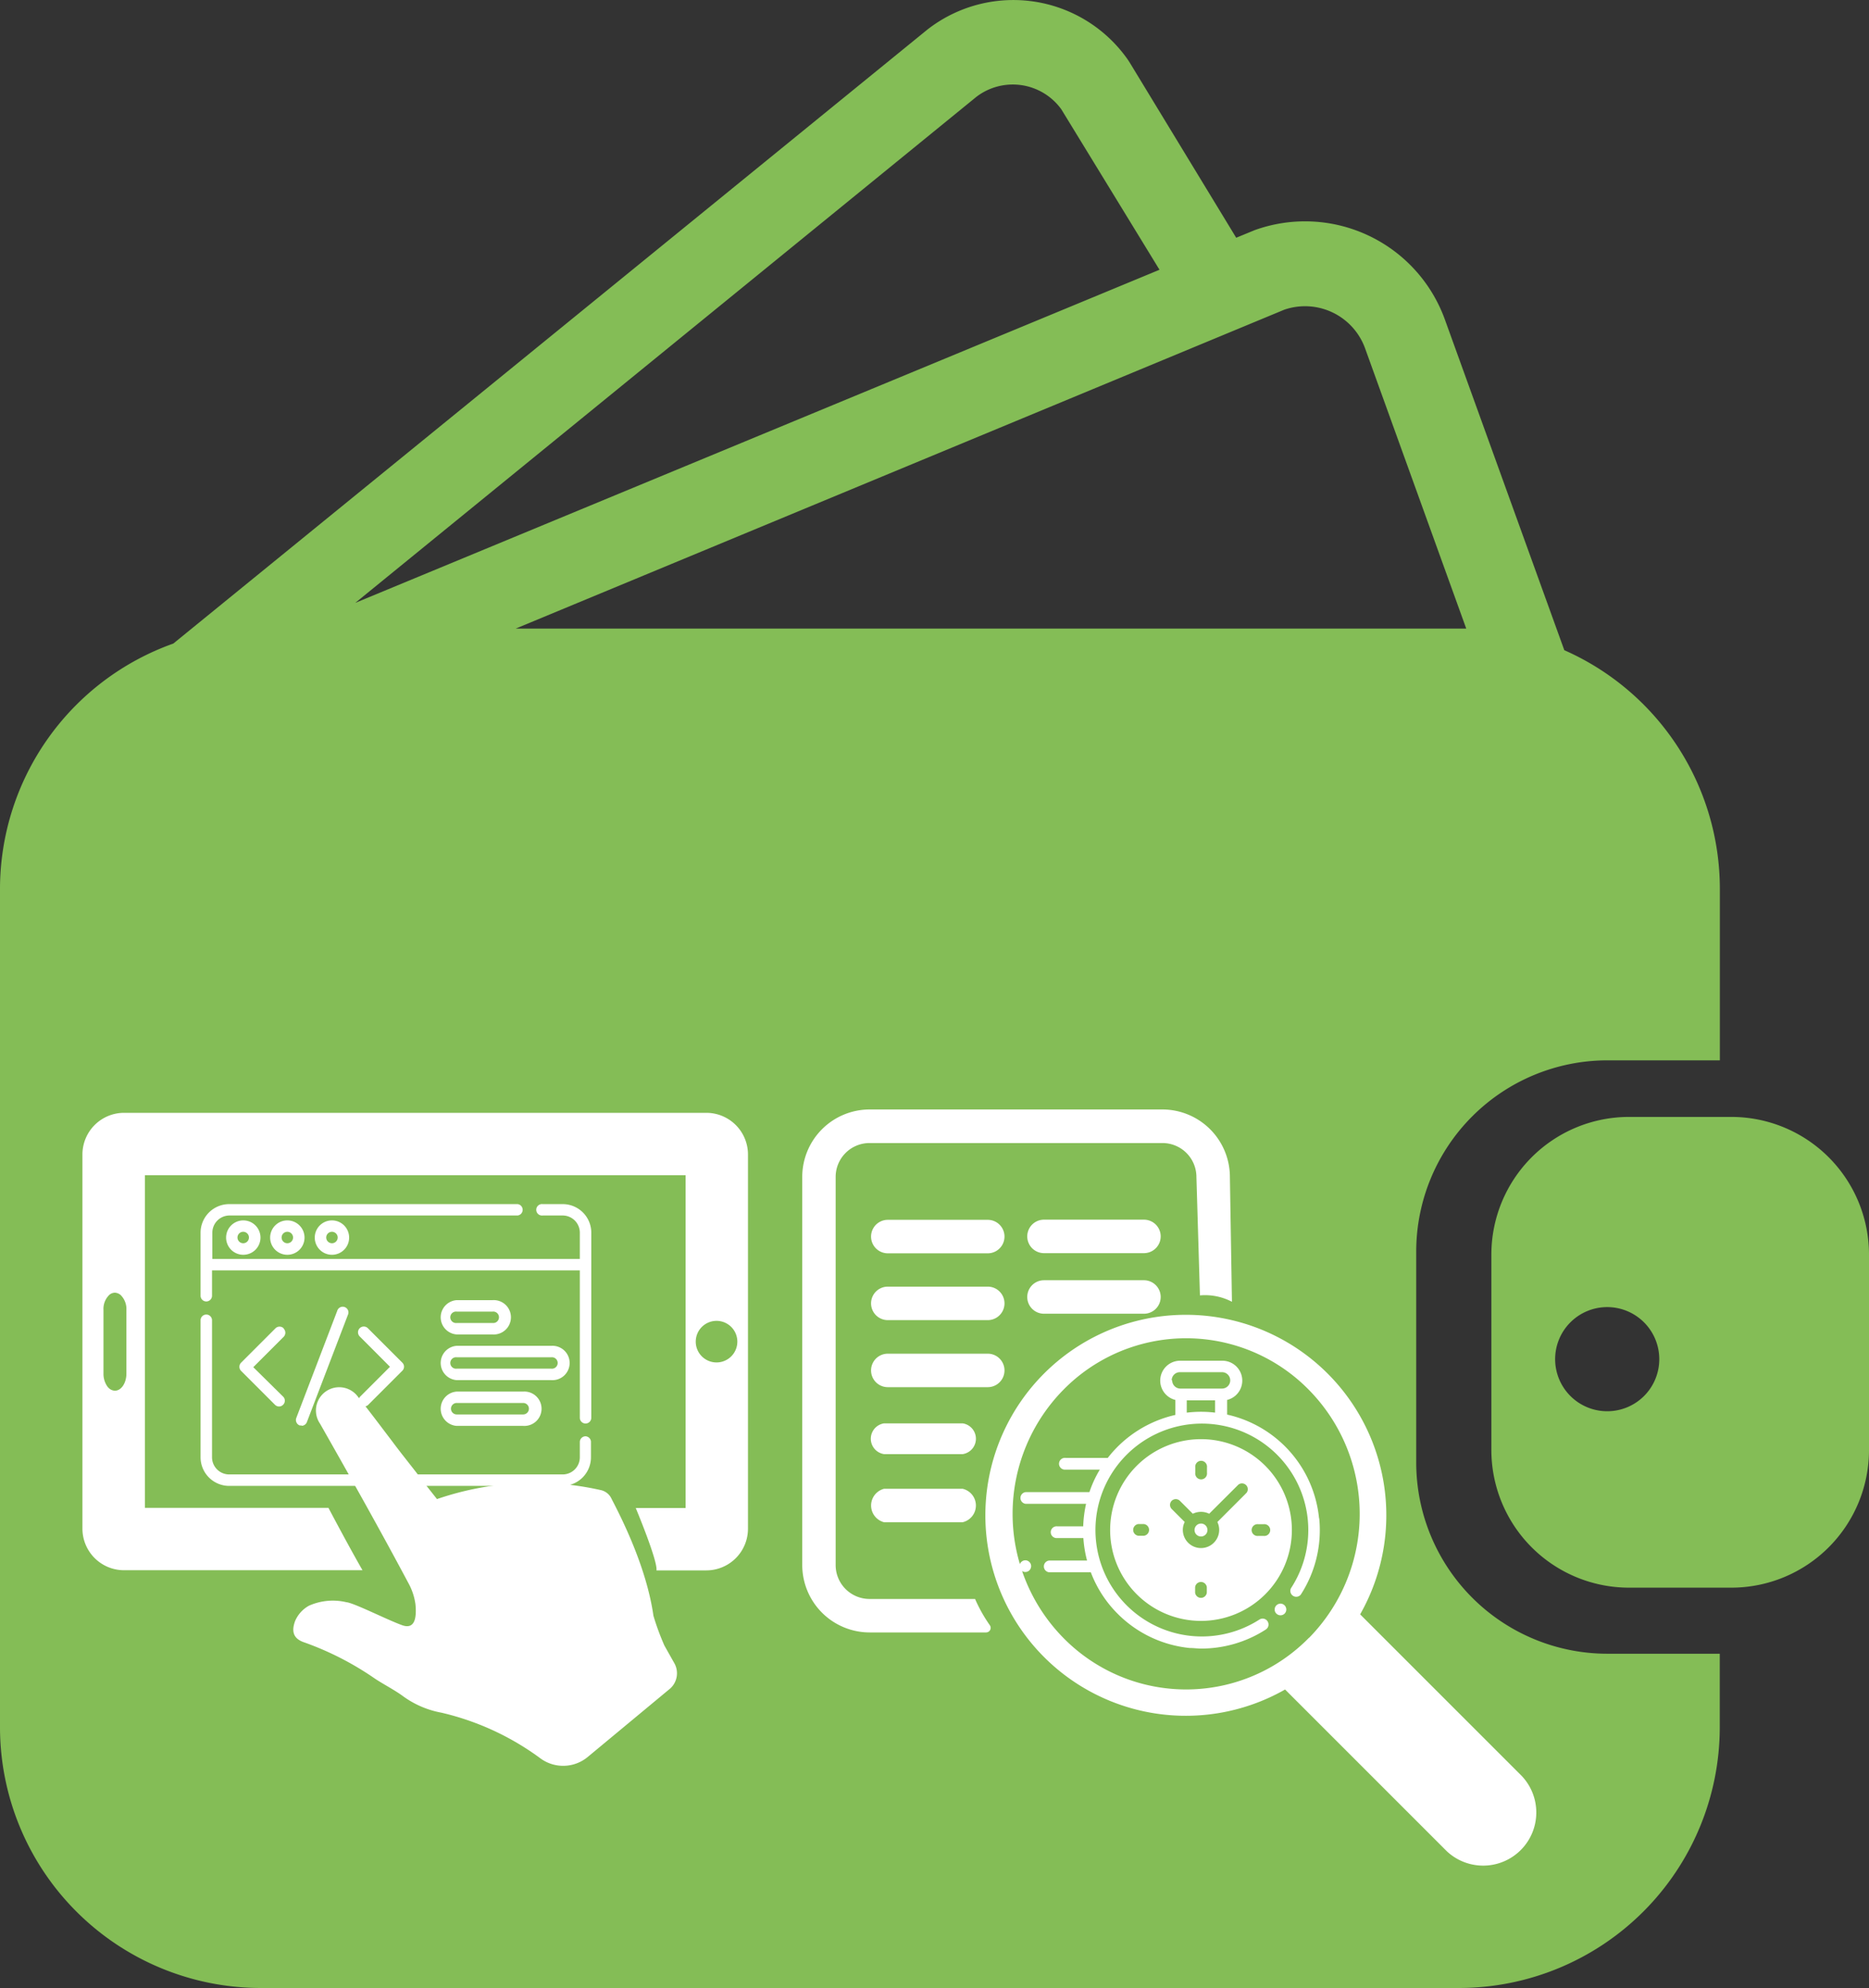 <svg xmlns="http://www.w3.org/2000/svg" viewBox="0 0 228.31 242.84"><rect x="0" y="0" width="228.31" height="242.84" fill="#333333" stroke="none"/><defs><style>.cls-1{fill:#84bd56;}.cls-2{fill:#fff;}</style></defs><g id="Capa_2" data-name="Capa 2"><g id="Elementos_interactivos" data-name="Elementos  interactivos"><path class="cls-1" d="M196.33,202A23.36,23.36,0,0,1,173,178.63V152.85a23.36,23.36,0,0,1,23.34-23.33h13.75v-21a31.87,31.87,0,0,0-19-29.1L176.49,39a18.16,18.16,0,0,0-23.22-10.89l-2.26.93L138,7.64l-.2-.31a17.07,17.07,0,0,0-24.51-3.72l-92.12,75A31.84,31.84,0,0,0,0,108.56V211a31.87,31.87,0,0,0,31.82,31.83H178.26A31.87,31.87,0,0,0,210.08,211V202H196.33ZM156.88,37.83a7.8,7.8,0,0,1,9.87,4.71l12.36,34.24c-.29,0-.57,0-.85,0H63Zm-37.61-26a7.32,7.32,0,0,1,10.37,1.51l12,19.61L43.4,73.64Z"/><path class="cls-1" d="M211.5,136.43H199a16.82,16.82,0,0,0-16.82,16.82v23.86A16.82,16.82,0,0,0,199,193.93H211.5a16.82,16.82,0,0,0,16.81-16.82V153.25A16.82,16.82,0,0,0,211.5,136.43Zm-15.17,35.95a6.36,6.36,0,1,1,6.36-6.36A6.35,6.35,0,0,1,196.33,172.38Z"/><path class="cls-2" d="M68.74,147.08H66.29a.7.7,0,1,0,0,1.39h2.45a2.1,2.1,0,0,1,2.09,2.1v3.21H25.94v-3.21a2.1,2.1,0,0,1,2.1-2.1H63.23a.7.7,0,0,0,0-1.39H28a3.5,3.5,0,0,0-3.5,3.49v7.7a.7.7,0,0,0,1.4,0v-3.09H70.83v18a.7.7,0,0,0,1.4,0V150.57A3.49,3.49,0,0,0,68.74,147.08Z"/><path class="cls-2" d="M71.53,175.44a.7.7,0,0,0-.7.7V178a2.1,2.1,0,0,1-2.09,2.1H28a2.1,2.1,0,0,1-2.1-2.1V161.27a.7.7,0,0,0-1.4,0V178a3.5,3.5,0,0,0,3.5,3.5h40.7a3.5,3.5,0,0,0,3.49-3.5v-1.81A.7.7,0,0,0,71.53,175.44Z"/><path class="cls-2" d="M34.65,162.25a.71.71,0,0,0-1,0l-4.2,4.2a.71.71,0,0,0,0,1l4.14,4.14a.7.7,0,0,0,.5.21.67.67,0,0,0,.49-.21.69.69,0,0,0,0-1L30.94,167l3.71-3.71a.71.71,0,0,0,0-1Z"/><path class="cls-2" d="M44,171.58a.69.69,0,0,0,1,0l4.14-4.14a.69.69,0,0,0,0-1l-4.2-4.2a.7.7,0,0,0-1,1l3.7,3.71L44,170.59a.71.71,0,0,0,0,1Z"/><path class="cls-2" d="M36.84,174.16a.71.71,0,0,0,.65-.46l5-13.07a.7.7,0,1,0-1.3-.5l-5,13.08a.71.71,0,0,0,.41.9.7.7,0,0,0,.25,0Z"/><path class="cls-2" d="M27.62,151.16a2.1,2.1,0,1,0,2.09-2.09A2.1,2.1,0,0,0,27.62,151.16Zm2.79,0a.7.7,0,1,1-.7-.7A.7.7,0,0,1,30.41,151.16Z"/><path class="cls-2" d="M33,151.16a2.1,2.1,0,1,0,2.1-2.09A2.1,2.1,0,0,0,33,151.16Zm2.8,0a.7.7,0,1,1-1.4,0,.7.7,0,0,1,1.4,0Z"/><path class="cls-2" d="M38.45,151.16a2.1,2.1,0,1,0,2.1-2.09A2.1,2.1,0,0,0,38.45,151.16Zm2.8,0a.7.7,0,1,1-.7-.7A.7.7,0,0,1,41.25,151.16Z"/><path class="cls-2" d="M55.79,163h4.38a2.1,2.1,0,1,0,0-4.19H55.79a2.1,2.1,0,0,0,0,4.19Zm0-2.79h4.38a.7.7,0,1,1,0,1.39H55.79a.7.7,0,1,1,0-1.39Z"/><path class="cls-2" d="M55.79,168.58H67.34a2.1,2.1,0,1,0,0-4.19H55.79a2.1,2.1,0,0,0,0,4.19Zm0-2.79H67.34a.7.7,0,1,1,0,1.39H55.79a.7.7,0,1,1,0-1.39Z"/><path class="cls-2" d="M55.79,174.17h8.12a2.1,2.1,0,1,0,0-4.19H55.79a2.1,2.1,0,0,0,0,4.19Zm0-2.8h8.12a.7.7,0,0,1,0,1.4H55.79a.7.7,0,1,1,0-1.4Z"/><path class="cls-2" d="M82.33,203.08,81.16,201a30.89,30.89,0,0,1-1.34-3.64c-.84-5.94-3.93-12-5.1-14.25a1.89,1.89,0,0,0-1.34-1.1,36.81,36.81,0,0,0-20,1.1l-1.58-2c-1.25-1.69-2.59-3.3-3.85-5-1.43-1.88-2.75-3.65-4.18-5.44a2.84,2.84,0,0,0-4.67,3.24C42.81,180.44,46.5,187,50,193.58a7.44,7.44,0,0,1,.75,2.38c.16,1.69-.08,3.13-1.67,2.54-1.84-.67-5.85-2.71-6.76-2.79a7.16,7.16,0,0,0-4.59.43A3.89,3.89,0,0,0,36.05,198c-.5,1.36-.16,2.2,1.16,2.63A36.76,36.76,0,0,1,45.74,205c1,.68,2.51,1.45,3.51,2.2a11.48,11.48,0,0,0,4.67,2,32.89,32.89,0,0,1,12,5.51,4.7,4.7,0,0,0,5.85-.08l10.11-8.39A2.51,2.51,0,0,0,82.33,203.08Z"/><path class="cls-2" d="M86.29,135.93H15.15A5.09,5.09,0,0,0,10.07,141v45.72a5.08,5.08,0,0,0,5.08,5.08H44.28c-1.11-1.94-2.47-4.43-4.16-7.62H17.7V143.55H83.75V184.2H77.66s2.71,6.48,2.53,7.62h6.1a5.09,5.09,0,0,0,5.08-5.08V141A5.09,5.09,0,0,0,86.29,135.93ZM15.44,167.79c0,1.15-.63,2.08-1.4,2.08a1.1,1.1,0,0,1-.75-.32,1.31,1.31,0,0,1-.25-.31,2.7,2.7,0,0,1-.4-1.47V160a2.38,2.38,0,0,1,.72-1.84,1.07,1.07,0,0,1,.68-.26,1.19,1.19,0,0,1,.67.26,2.38,2.38,0,0,1,.73,1.84Zm72.09-1.37a2.54,2.54,0,1,1,2.54-2.54A2.54,2.54,0,0,1,87.53,166.42Z"/><path class="cls-2" d="M120.66,149H108.45a2,2,0,0,0,0,4.09h12.21a2,2,0,1,0,0-4.09Z"/><path class="cls-2" d="M120.66,157.16H108.45a2,2,0,0,0,0,4.09h12.21a2,2,0,1,0,0-4.09Z"/><path class="cls-2" d="M120.66,165.35H108.45a2,2,0,0,0,0,4.09h12.21a2,2,0,1,0,0-4.09Z"/><path class="cls-2" d="M117.6,173.86H108a1.9,1.9,0,0,0,0,3.76h9.59a1.9,1.9,0,0,0,0-3.76Z"/><path class="cls-2" d="M117.6,181.85H108a2.11,2.11,0,0,0,0,4.09h9.59a2.1,2.1,0,0,0,0-4.09Z"/><path class="cls-2" d="M127.53,153.07h12.21a2,2,0,1,0,0-4.09H127.53a2,2,0,0,0,0,4.09Z"/><path class="cls-2" d="M127.53,160.47h12.21a2,2,0,1,0,0-4.09H127.53a2,2,0,0,0,0,4.09Z"/><path class="cls-2" d="M185.89,216.93l-19.74-19.74a24.49,24.49,0,1,0-9.17,9.18l19.73,19.73a6.49,6.49,0,0,0,9.18-9.17Zm-26-16.87a21,21,0,0,1-30,0,21.61,21.61,0,0,1,0-30.29,21,21,0,0,1,30,0A21.61,21.61,0,0,1,159.91,200.06Zm1.24-14.61a14.43,14.43,0,0,0-11.23-12.66V171a2.43,2.43,0,0,0-.58-4.79h-5.15a2.43,2.43,0,0,0-.59,4.79v1.83a14.5,14.5,0,0,0-8.26,5.25h-5.15a.72.72,0,1,0,0,1.43h4.18a13.68,13.68,0,0,0-1.27,2.75h-7.79a.72.72,0,0,0,0,1.43h7.38a14.89,14.89,0,0,0-.35,2.75h-3.16a.72.72,0,1,0,0,1.43h3.18a14.47,14.47,0,0,0,.45,2.75h-4.64a.72.72,0,0,0,0,1.43h5.1a14.24,14.24,0,0,0,3.29,5.08,14.45,14.45,0,0,0,8.78,4.17c.48,0,.95.07,1.42.07a14.53,14.53,0,0,0,7.89-2.33.72.72,0,0,0,.21-1,.71.71,0,0,0-1-.21A13,13,0,1,1,157.7,194a.72.72,0,0,0,1.2.78A14.51,14.51,0,0,0,161.15,185.45Zm-18-16.84a1,1,0,0,1,1-1h5.15a1,1,0,1,1,0,2h-5.15A1,1,0,0,1,143.19,168.61Zm1.84,3.94v-1.5h3.46v1.5A14.3,14.3,0,0,0,145,172.55Zm11.45,23.33a.73.73,0,0,0-.5.21.71.71,0,0,0-.21.51.67.67,0,0,0,.21.5.71.71,0,0,0,1,0,.71.71,0,0,0,.21-.5.75.75,0,0,0-.21-.51A.74.74,0,0,0,156.48,195.88Zm-9.71-20.09a11.1,11.1,0,1,0,11.1,11.1A11.1,11.1,0,0,0,146.77,175.79Zm-.7,3.45a.72.72,0,1,1,1.43,0v.66a.72.72,0,1,1-1.43,0Zm-6.28,8.35h-.67a.72.72,0,0,1,0-1.43h.67a.72.72,0,0,1,0,1.43Zm7.69,6.95a.72.72,0,0,1-1.43,0v-.67a.72.72,0,0,1,1.43,0Zm4.83-12.18-.1.11-3.44,3.44a2.22,2.22,0,1,1-4.22,1,2.11,2.11,0,0,1,.23-1l-1.59-1.59a.71.71,0,0,1,0-1,.72.72,0,0,1,1,0l1.58,1.58a2.31,2.31,0,0,1,1-.23,2.28,2.28,0,0,1,1,.23l3.55-3.54a.71.71,0,0,1,1,1Zm2.11,5.25h-.66a.72.72,0,1,1,0-1.43h.66a.72.72,0,1,1,0,1.43Zm-7.65-1.51a.79.79,0,1,0,.79.79A.79.79,0,0,0,146.77,186.1Zm-21.46,4.49a.69.69,0,0,0-.5.21.67.67,0,0,0-.21.5.71.71,0,0,0,.21.51.71.71,0,0,0,1,0,.75.75,0,0,0,.21-.51.71.71,0,0,0-.21-.5A.69.69,0,0,0,125.31,190.59Z"/><path class="cls-2" d="M119.11,195.31H106.22a4.14,4.14,0,0,1-4.14-4.15v-47.4a4.14,4.14,0,0,1,4.14-4.14H142a4.15,4.15,0,0,1,4.15,4.14l.43,14.47a7.07,7.07,0,0,1,3.91.78l-.25-15.25a8.25,8.25,0,0,0-8.24-8.24H106.22A8.24,8.24,0,0,0,98,143.76v47.4a8.24,8.24,0,0,0,8.24,8.24h14.22a.56.56,0,0,0,.44-.9A18.32,18.32,0,0,1,119.11,195.31Z"/></g></g></svg>